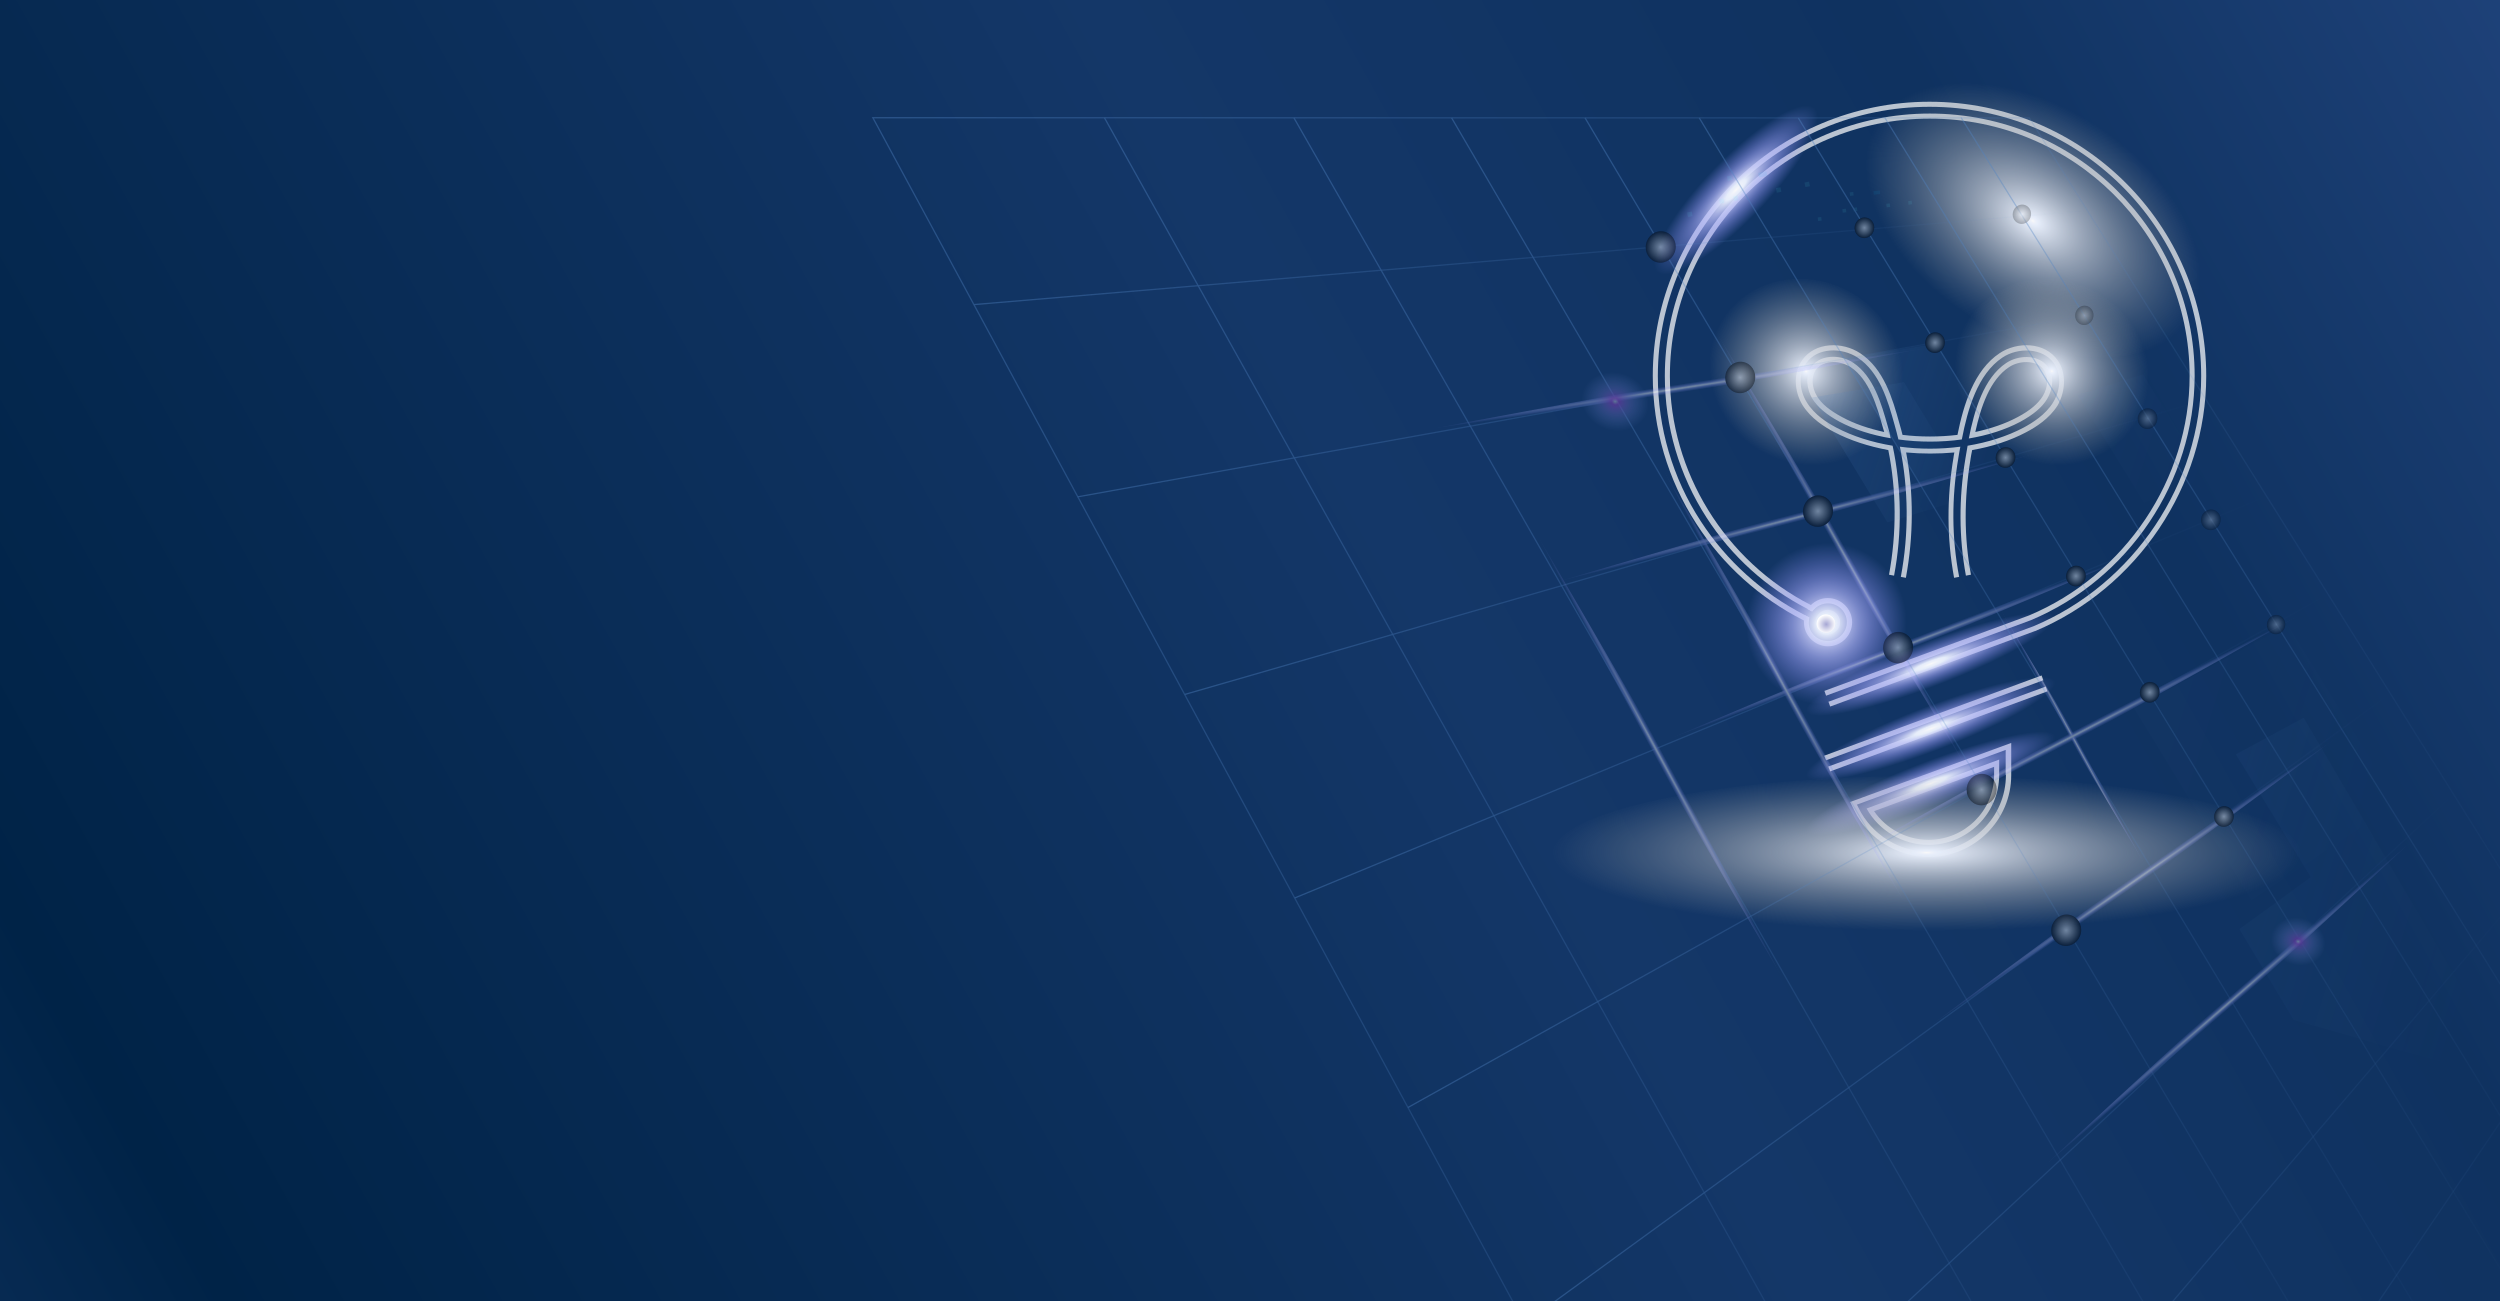 <svg width="1441" height="750" viewBox="0 0 1441 750" fill="none" xmlns="http://www.w3.org/2000/svg">
<g clip-path="url(#clip0_674_178)">
<rect width="1441" height="750" fill="url(#paint0_linear_674_178)"/>
<g clip-path="url(#clip1_674_178)">
<path d="M1052.56 438.237L1053.12 440.043L1052.56 438.237Z" fill="black"/>
<path d="M1179.14 395.72L1178.44 393.914L1179.14 395.72Z" fill="black"/>
<g opacity="0.71">
<path d="M1170.52 357.511L1052.56 401L1051.59 398.221L1169.55 354.732C1224.85 331.529 1262.09 276.091 1262.09 216.762C1262.09 134.925 1194.84 68.371 1112.31 68.371C1029.77 68.371 962.526 134.925 962.526 216.762C962.526 272.061 994.344 323.47 1043.81 348.758C1044.78 349.174 1045.61 349.73 1046.59 350.147C1045.75 350.842 1045.06 351.536 1044.5 352.37C1043.67 351.953 1042.7 351.536 1041.86 350.981C1018.1 338.754 998.095 320.691 983.645 298.321C967.944 274.006 959.608 245.801 959.608 216.762C959.608 133.397 1028.11 65.454 1112.31 65.454C1196.51 65.454 1265 133.258 1265 216.762C1264.86 277.341 1226.93 333.891 1170.52 357.511Z" fill="white"/>
<path d="M1271.67 216.762C1271.67 279.981 1232.07 339.032 1173.02 363.763H1172.89L1054.92 407.252L1053.26 402.667L1053.95 404.474L1172.05 360.985C1229.85 336.809 1268.76 278.869 1268.76 216.762C1268.76 131.173 1198.59 61.563 1112.17 61.563C1025.88 61.563 955.579 131.173 955.579 216.762C955.579 246.496 964.054 275.535 980.311 300.406C995.178 323.331 1015.88 341.949 1040.19 354.454C1041.03 354.871 1042 355.427 1042.83 355.844C1042.56 356.677 1042.42 357.65 1042.42 358.484C1042.42 358.622 1042.42 358.761 1042.42 358.9C1041.45 358.484 1040.47 357.928 1039.5 357.511C1014.35 344.728 993.093 325.693 977.81 301.934C961.276 276.507 952.661 247.052 952.661 216.623C952.661 129.645 1024.22 58.645 1112.17 58.645C1200.12 58.645 1271.67 129.645 1271.67 216.762Z" fill="white"/>
<path d="M1177.75 392.108L1052.56 438.237L1051.45 435.597L1176.78 389.329L1178.44 393.914L1177.75 392.108Z" fill="white"/>
<path d="M1180.11 398.499L1054.92 444.628L1053.12 440.043L1053.81 441.849L1179.14 395.72L1180.11 398.499Z" fill="white"/>
<path d="M1066.46 462.274L1068.82 467.137C1076.74 483.393 1093.55 493.953 1111.75 493.953C1138.01 493.953 1159.27 472.833 1159.27 446.851V428.233L1066.46 462.274ZM1156.21 446.712C1156.21 471.027 1136.2 490.896 1111.61 490.896C1094.52 490.896 1078.82 481.031 1071.32 465.747L1070.35 463.802L1156.07 432.262V446.712H1156.21ZM1111.61 487.005C1133.98 487.005 1152.32 468.943 1152.32 446.712V437.82L1075.9 466.025C1082.99 478.808 1096.74 487.005 1111.61 487.005ZM1149.4 441.988V446.712C1149.4 467.276 1132.45 484.088 1111.61 484.088C1098.97 484.088 1087.16 477.696 1080.21 467.553L1149.4 441.988Z" fill="white"/>
<path d="M1053.53 344.728C1049.78 344.728 1046.31 346.257 1043.81 348.758C1043.11 349.452 1042.42 350.147 1041.86 351.12C1042.7 351.536 1043.67 351.953 1044.5 352.509C1045.06 351.675 1045.75 350.981 1046.59 350.286C1048.53 348.758 1050.89 347.785 1053.53 347.785C1059.65 347.785 1064.51 352.648 1064.51 358.623C1064.51 364.597 1059.51 369.46 1053.53 369.46C1047.56 369.46 1042.7 364.736 1042.56 359.039C1042.56 358.9 1042.56 358.761 1042.56 358.623C1042.56 357.65 1042.7 356.816 1042.97 355.983C1042.14 355.566 1041.17 355.149 1040.33 354.593C1040.06 355.566 1039.78 356.538 1039.78 357.65C1039.78 357.928 1039.78 358.345 1039.78 358.623C1039.78 366.264 1046.03 372.517 1053.67 372.517C1061.31 372.517 1067.57 366.264 1067.57 358.623C1067.57 350.981 1061.17 344.728 1053.53 344.728ZM1053.53 351.536C1049.64 351.536 1046.45 354.732 1046.45 358.623C1046.45 362.513 1049.64 365.709 1053.53 365.709C1057.42 365.709 1060.62 362.513 1060.62 358.623C1060.62 354.732 1057.42 351.536 1053.53 351.536ZM1053.53 362.652C1051.17 362.652 1049.36 360.846 1049.36 358.484C1049.36 356.122 1051.31 354.315 1053.53 354.315C1055.9 354.315 1057.7 356.122 1057.7 358.484C1057.7 360.846 1055.76 362.652 1053.53 362.652Z" fill="white"/>
<path d="M1088.13 245.801C1084.52 232.879 1079.93 216.901 1068.26 209.12C1064.93 206.897 1060.76 205.647 1056.59 205.647C1051.59 205.647 1046.86 207.453 1044.09 211.482C1040.19 217.04 1041.58 224.682 1044.64 229.823C1047.7 234.686 1052.56 238.854 1060.2 243.022C1068.82 247.607 1078.96 250.803 1089.8 252.609C1089.38 250.386 1088.82 248.024 1088.13 245.801ZM1061.73 240.382C1054.51 236.492 1049.92 232.74 1047.28 228.294C1044.22 223.292 1043.95 217.04 1046.59 213.288C1048.81 210.093 1052.7 208.703 1056.73 208.703C1060.2 208.703 1063.95 209.815 1066.73 211.621C1077.43 218.707 1081.88 234.13 1085.35 246.635C1085.63 247.468 1085.77 248.163 1086.05 248.997C1077.15 247.052 1068.82 244.273 1061.73 240.382ZM1128.84 263.725C1129.12 261.779 1129.54 259.556 1129.95 257.472C1118.42 259.001 1106.47 259.001 1095.08 257.472C1100.08 281.648 1100.36 307.353 1095.63 332.501L1098.55 333.057C1103 309.02 1103.14 284.288 1098.69 260.807C1107.86 261.641 1117.31 261.641 1126.48 260.807C1126.34 261.641 1126.2 262.335 1126.06 263.169V263.308C1122.03 287.067 1122.17 310.548 1126.34 333.057L1129.26 332.501C1124.95 310.131 1124.81 287.067 1128.84 263.725ZM1180.53 211.621C1177.75 207.592 1172.89 205.786 1168.02 205.786C1163.85 205.786 1159.69 207.036 1156.35 209.259C1143.43 217.874 1138.01 236.492 1134.81 252.748C1145.65 250.942 1155.8 247.746 1164.41 243.161C1172.05 238.993 1177.05 234.825 1179.97 229.962C1183.03 224.821 1184.42 217.179 1180.53 211.621ZM1177.47 228.294C1174.69 232.74 1170.11 236.631 1163.02 240.382C1155.8 244.273 1147.46 247.052 1138.57 248.997C1141.76 234.408 1147.04 218.846 1158.02 211.621C1160.94 209.676 1164.55 208.703 1168.02 208.703C1172.05 208.703 1175.94 210.093 1178.16 213.288C1180.8 217.179 1180.53 223.292 1177.47 228.294ZM1186.08 207.731C1178.58 196.893 1162.6 196.893 1152.6 203.563C1137.73 213.427 1131.76 233.435 1128.28 250.664C1117.86 251.915 1107.03 251.915 1096.61 250.664C1096.05 248.441 1095.49 246.218 1094.8 243.995C1090.91 229.962 1085.91 212.594 1072.15 203.563C1062.01 196.893 1046.17 196.893 1038.67 207.731C1033.8 214.817 1033.94 225.099 1038.94 233.435C1043.81 241.216 1051.59 246.079 1057.15 248.997C1066.32 253.86 1077.15 257.333 1088.41 259.417C1093.13 282.621 1093.27 307.214 1088.82 331.251L1091.74 331.807C1096.47 306.797 1096.05 281.092 1090.91 256.916C1079.1 254.971 1067.98 251.498 1058.54 246.496C1053.26 243.717 1045.89 239.132 1041.45 231.907C1036.86 224.543 1036.72 215.512 1041.03 209.398C1047.42 200.089 1061.73 200.228 1070.62 206.063C1083.55 214.539 1088.27 231.351 1092.02 244.828C1092.85 247.607 1093.55 250.525 1094.24 253.304C1106.19 254.971 1118.84 254.971 1130.79 253.304C1134.12 236.075 1139.82 215.651 1154.27 206.063C1163.02 200.228 1177.33 200.228 1183.86 209.398C1188.17 215.512 1187.89 224.543 1183.44 231.907C1179 239.132 1171.5 243.717 1166.35 246.496C1156.91 251.498 1145.79 254.971 1134.12 256.916C1133.7 259.417 1133.29 261.918 1132.87 264.28C1128.98 287.345 1129.12 309.993 1133.15 331.807L1136.07 331.251C1132.04 309.854 1132.04 287.484 1135.79 264.836V264.697C1136.07 263.03 1136.34 261.224 1136.76 259.417C1148.01 257.472 1158.71 253.999 1167.88 249.136C1173.44 246.218 1181.22 241.355 1186.08 233.574C1190.81 225.099 1190.95 214.678 1186.08 207.731Z" fill="white"/>
</g>
<path d="M1099.25 392.524C1080.35 418.646 1044.22 425.037 1018.52 406.835C992.816 388.634 987.397 352.648 1006.29 326.527C1025.19 300.405 1061.31 294.014 1087.02 312.215C1112.72 330.417 1118.14 366.403 1099.25 392.524Z" fill="url(#paint1_radial_674_178)"/>
<path d="M1016.57 124.643C985.035 156.739 952.522 176.052 943.769 167.715C935.016 159.24 953.495 126.449 984.896 94.215C1016.44 61.98 1048.95 42.806 1057.7 51.142C1066.46 59.618 1047.98 92.547 1016.57 124.643Z" fill="url(#paint2_radial_674_178)"/>
<path d="M1118.56 397.526C1069.23 416.145 1026.72 424.62 1023.52 416.284C1020.33 408.086 1057.84 386.272 1107.03 367.654C1156.35 349.035 1198.87 340.56 1202.06 348.757C1205.26 357.094 1167.74 378.908 1118.56 397.526Z" fill="url(#paint3_radial_674_178)"/>
<path d="M1118.56 434.902C1069.23 453.52 1026.72 461.996 1023.52 453.798C1020.33 445.6 1057.84 423.786 1107.03 405.168C1156.35 386.55 1198.87 378.074 1202.06 386.272C1205.26 394.47 1167.74 416.284 1118.56 434.902Z" fill="url(#paint4_radial_674_178)"/>
<path d="M1118.56 466.442C1069.23 485.06 1026.72 493.536 1023.52 485.338C1020.33 477.14 1057.84 455.326 1107.03 436.708C1156.35 418.09 1198.87 409.614 1202.06 417.812C1205.26 426.01 1167.74 447.824 1118.56 466.442Z" fill="url(#paint5_radial_674_178)"/>
<path d="M1207.2 71.289C1256.95 102.273 1281.54 152.293 1261.95 183.138C1242.5 213.983 1186.36 213.844 1136.62 182.86C1086.88 151.876 1062.43 101.856 1081.88 71.011C1101.33 40.305 1157.46 40.444 1207.2 71.289Z" fill="url(#paint6_radial_674_178)"/>
<path d="M1069.23 169.938C1095.91 186.472 1104.8 220.097 1089.24 244.828C1073.54 269.56 1039.22 276.09 1012.55 259.556C985.868 242.883 976.976 209.259 992.677 184.527C1008.24 159.795 1042.56 153.265 1069.23 169.938Z" fill="url(#paint7_radial_674_178)"/>
<path d="M1210.96 169.938C1237.63 186.472 1246.52 220.097 1230.96 244.828C1215.26 269.56 1180.94 276.09 1154.27 259.556C1127.59 243.022 1118.7 209.398 1134.26 184.666C1149.96 159.796 1184.28 153.265 1210.96 169.938Z" fill="url(#paint8_radial_674_178)"/>
<path d="M1110.5 447.268C1229.57 447.268 1326 467.414 1326 492.285C1326 517.156 1229.57 537.303 1110.5 537.303C991.426 537.303 895 517.156 895 492.285C895 467.414 991.426 447.268 1110.5 447.268Z" fill="url(#paint9_radial_674_178)"/>
</g>
<g filter="url(#filter0_d_674_178)">
<path d="M1048.61 355.264C1047.38 357.921 1048.55 361.078 1051.25 362.192C1051.4 362.252 1051.54 362.311 1051.69 362.369C1054.36 363.461 1057.37 362.086 1058.4 359.388L1058.45 359.268C1059.46 356.601 1058.1 353.627 1055.46 352.543C1052.86 351.473 1049.84 352.591 1048.66 355.146L1048.61 355.264Z" fill="url(#paint10_radial_674_178)"/>
</g>
<g style="mix-blend-mode:plus-lighter" opacity="0.4">
<g opacity="0.2">
<path d="M975.077 121.951L972.451 122.461L972.959 125.088L975.585 124.578L975.077 121.951Z" fill="#5BF7FF"/>
<path d="M993.396 114.323L990.77 114.832L991.278 117.459L993.904 116.95L993.396 114.323Z" fill="#5BF7FF"/>
<path d="M1001.57 112.711L998.947 113.22L999.455 115.847L1002.08 115.338L1001.57 112.711Z" fill="#5BF7FF"/>
<path d="M1018.14 98.689L1013.36 99.617L1013.87 102.243L1018.65 101.316L1018.14 98.689Z" fill="#00ACEC"/>
<path d="M1026.25 107.951L1023.63 108.46L1024.13 111.087L1026.76 110.578L1026.25 107.951Z" fill="#5BF7FF"/>
<path d="M1042.74 104.706L1040.12 105.216L1040.62 107.843L1043.25 107.333L1042.74 104.706Z" fill="#5BF7FF"/>
<path d="M998.026 101.179L995.4 101.689L995.909 104.316L998.535 103.806L998.026 101.179Z" fill="#5BF7FF"/>
</g>
<g opacity="0.2">
<path d="M1049.75 125.09L1047.71 125.339L1047.96 127.382L1050 127.133L1049.75 125.09Z" fill="#5BF7FF"/>
<path d="M1063.97 120.318L1061.92 120.566L1062.17 122.61L1064.22 122.361L1063.97 120.318Z" fill="#5BF7FF"/>
<path d="M1070.31 119.536L1068.27 119.785L1068.51 121.829L1070.56 121.58L1070.31 119.536Z" fill="#5BF7FF"/>
<path d="M1083.52 109.745L1079.85 110.193L1080.09 112.237L1083.77 111.789L1083.52 109.745Z" fill="#00ACEC"/>
<path d="M1089.26 117.242L1087.22 117.491L1087.47 119.534L1089.51 119.285L1089.26 117.242Z" fill="#5BF7FF"/>
<path d="M1101.88 115.693L1099.83 115.942L1100.08 117.986L1102.13 117.737L1101.88 115.693Z" fill="#5BF7FF"/>
<path d="M1068.19 110.628L1066.15 110.877L1066.4 112.92L1068.44 112.671L1068.19 110.628Z" fill="#5BF7FF"/>
</g>
<path d="M636.605 67.877L1245.55 1159.2" stroke="url(#paint11_linear_674_178)" stroke-width="0.748" stroke-miterlimit="10"/>
<path d="M745.813 67.911L1306.04 1047.07" stroke="url(#paint12_linear_674_178)" stroke-width="0.748" stroke-miterlimit="10"/>
<path d="M836.711 67.942L1355.24 955.791" stroke="url(#paint13_linear_674_178)" stroke-width="0.748" stroke-miterlimit="10"/>
<path d="M913.617 67.943L1396.03 880.078" stroke="url(#paint14_linear_674_178)" stroke-width="0.748" stroke-miterlimit="10"/>
<path d="M979.458 67.961L1430.39 816.306" stroke="url(#paint15_linear_674_178)" stroke-width="0.748" stroke-miterlimit="10"/>
<path d="M1036.54 67.991L1459.79 761.776" stroke="url(#paint16_linear_674_178)" stroke-width="0.748" stroke-miterlimit="10"/>
<path d="M1086.27 67.612L1485.17 714.689" stroke="url(#paint17_linear_674_178)" stroke-width="0.748" stroke-miterlimit="10"/>
<path d="M1130.33 67.7L1507.33 673.572" stroke="url(#paint18_linear_674_178)" stroke-width="0.748" stroke-miterlimit="10"/>
<path d="M1488.77 576.652L1093.33 1159.62" stroke="url(#paint19_linear_674_178)" stroke-width="0.748" stroke-miterlimit="10"/>
<path d="M1451.25 516.81L1019.59 1023.24" stroke="url(#paint20_linear_674_178)" stroke-width="0.748" stroke-miterlimit="10"/>
<path d="M1414.23 457.912L948.128 891.091" stroke="url(#paint21_linear_674_178)" stroke-width="0.748" stroke-miterlimit="10"/>
<path d="M1377.83 399.782L878.764 762.823" stroke="url(#paint22_linear_674_178)" stroke-width="0.748" stroke-miterlimit="10"/>
<path d="M1341.88 342.511L811.52 638.373" stroke="url(#paint23_linear_674_178)" stroke-width="0.748" stroke-miterlimit="10"/>
<path d="M1306.47 286.053L746.217 517.614" stroke="url(#paint24_linear_674_178)" stroke-width="0.748" stroke-miterlimit="10"/>
<path d="M1271.53 230.388L682.788 400.31" stroke="url(#paint25_linear_674_178)" stroke-width="0.748" stroke-miterlimit="10"/>
<path d="M1237.15 175.471L621.185 286.374" stroke="url(#paint26_linear_674_178)" stroke-width="0.748" stroke-miterlimit="10"/>
<path d="M1203.15 121.392L561.341 175.57" stroke="url(#paint27_linear_674_178)" stroke-width="0.748" stroke-miterlimit="10"/>
<path d="M503.122 67.857L1169.67 67.975L1526.88 637.393L1169.44 1300.4L503.122 67.857Z" stroke="url(#paint28_linear_674_178)" stroke-width="0.748" stroke-miterlimit="10"/>
<path opacity="0.4" d="M1106.51 278.78L1062.91 206.848L1116.07 197.976L1155.99 263.735L1106.51 278.78Z" fill="url(#paint29_linear_674_178)"/>
<path opacity="0.4" d="M1087.89 301.093L1044.28 229.161L1097.44 220.289L1137.36 286.048L1087.89 301.093Z" fill="url(#paint30_linear_674_178)"/>
<path opacity="0.15" d="M1288.77 434.805L1331.94 505.596L1290.78 535.504L1322.07 587.882L1414.54 614.334L1425.19 579.993L1327.85 413.665L1288.77 434.805Z" fill="url(#paint31_linear_674_178)"/>
<path opacity="0.06" d="M1318.65 360.451L1229.92 408.075L1297.7 518.972L1382.11 462.606L1318.65 360.451Z" fill="url(#paint32_linear_674_178)"/>
<path opacity="0.1" d="M1235.21 215.748L1197.54 227.699L1235.87 289.803L1272.02 274.867L1235.21 215.748Z" fill="url(#paint33_linear_674_178)"/>
<path d="M1094.65 370.288C1210.88 321.995 1305.63 284.139 1306.31 285.644C1306.92 287.128 1213.18 327.524 1096.98 375.751C980.75 424.044 886 461.9 885.383 460.416C884.701 458.911 978.357 418.561 1094.65 370.288Z" fill="url(#paint34_radial_674_178)"/>
<path d="M1281.96 576.447C1374.82 491.451 1451.02 423.561 1452.15 424.774C1453.28 425.987 1378.9 495.878 1286 580.788C1193.15 665.785 1116.94 733.675 1115.81 732.461C1114.72 731.334 1189.11 661.443 1281.96 576.447Z" fill="url(#paint35_radial_674_178)"/>
<path d="M1034.02 295.591C1155 260.913 1253.45 234.048 1253.89 235.622C1254.34 237.197 1156.68 266.607 1035.7 301.285C914.719 335.963 816.269 362.829 815.824 361.254C815.358 359.745 913.018 330.334 1034.02 295.591Z" fill="url(#paint36_radial_674_178)"/>
<path d="M965.973 221.181C1089.81 198.813 1190.47 181.971 1190.74 183.636C1191.03 185.236 1090.87 204.672 967.028 227.04C843.189 249.408 742.533 266.251 742.26 264.586C741.966 262.986 842.134 243.549 965.973 221.181Z" fill="url(#paint37_radial_674_178)"/>
<path d="M1064.41 316.152C1128.9 424.231 1180.08 512.518 1178.66 513.373C1177.25 514.228 1123.78 427.313 1059.29 319.233C994.79 211.153 943.615 122.866 945.029 122.011C946.443 121.157 999.91 208.072 1064.41 316.152Z" fill="url(#paint38_radial_674_178)"/>
<path d="M1031.14 394.701C1094.31 503.59 1144.35 592.53 1142.89 593.299C1141.47 594.154 1089.16 506.52 1025.97 397.696C962.872 288.827 912.834 199.887 914.248 199.032C915.641 198.243 968.038 285.832 1031.14 394.701Z" fill="url(#paint39_radial_674_178)"/>
<path d="M959.228 434.395C1021.97 543.511 1071.75 632.587 1070.27 633.421C1068.85 634.276 1016.82 546.441 954.063 437.391C891.325 328.276 841.609 239.22 843.023 238.365C844.482 237.597 896.47 325.346 959.228 434.395Z" fill="url(#paint40_radial_674_178)"/>
<path d="M1196.76 424.446C1261.26 532.525 1312.8 620.566 1311.9 621.149C1310.93 621.712 1257.9 534.571 1193.4 426.492C1128.84 318.391 1077.3 230.351 1078.2 229.767C1079.17 229.204 1132.2 316.345 1196.76 424.446Z" fill="url(#paint41_radial_674_178)"/>
<path d="M1195.34 420.699C1305.36 359.56 1395.13 311.11 1395.99 312.524C1396.75 313.984 1308.28 364.707 1198.25 425.912C1088.3 487.071 998.457 535.501 997.689 534.041C996.835 532.627 1085.39 481.859 1195.34 420.699Z" fill="url(#paint42_radial_674_178)"/>
<path d="M1227.05 506.469C1328.45 431.882 1411.47 372.572 1412.43 373.876C1413.39 375.179 1331.98 436.712 1230.58 511.299C1129.17 585.885 1046.15 645.195 1045.19 643.891C1044.19 642.502 1125.6 580.969 1227.05 506.469Z" fill="url(#paint43_radial_674_178)"/>
<path opacity="0.8" d="M1319.6 558.81C1309.19 555.579 1302.91 545.729 1305.67 536.816C1308.43 527.903 1319.12 523.315 1329.6 526.566C1340.02 529.796 1346.3 539.646 1343.53 548.559C1340.77 557.472 1330.08 562.06 1319.6 558.81Z" fill="url(#paint44_radial_674_178)"/>
<path opacity="0.8" d="M924.819 251.306C911.98 247.324 904.329 235.181 907.723 224.236C911.118 213.292 924.298 207.609 937.137 211.591C949.976 215.573 957.627 227.716 954.233 238.661C950.818 249.671 937.658 255.288 924.819 251.306Z" fill="url(#paint45_radial_674_178)"/>
<path d="M1085.59 371.717C1084.63 376.663 1087.7 381.351 1092.38 382.229C1097.06 383.106 1101.6 379.842 1102.55 374.895C1103.51 369.949 1100.44 365.261 1095.76 364.383C1091.01 363.485 1086.48 366.75 1085.59 371.717Z" fill="url(#paint46_radial_674_178)"/>
<path d="M1133.74 453.535C1132.78 458.482 1135.85 463.17 1140.54 464.047C1145.22 464.925 1149.75 461.661 1150.71 456.714C1151.67 451.767 1148.6 447.079 1143.92 446.202C1139.17 445.304 1134.64 448.568 1133.74 453.535Z" fill="url(#paint47_radial_674_178)"/>
<path d="M1182.49 534.604C1181.53 539.55 1184.6 544.238 1189.28 545.116C1193.96 545.993 1198.5 542.729 1199.45 537.782C1200.41 532.836 1197.34 528.148 1192.66 527.27C1187.98 526.393 1183.43 529.722 1182.49 534.604Z" fill="url(#paint48_radial_674_178)"/>
<path d="M1039.41 293.025C1038.45 297.972 1041.52 302.659 1046.2 303.537C1050.88 304.415 1055.42 301.15 1056.38 296.204C1057.33 291.257 1054.27 286.569 1049.58 285.691C1044.9 284.814 1040.37 288.078 1039.41 293.025Z" fill="url(#paint49_radial_674_178)"/>
<path d="M994.587 215.975C993.627 220.922 996.697 225.61 1001.38 226.487C1006.06 227.365 1010.59 224.101 1011.55 219.154C1012.51 214.207 1009.44 209.519 1004.76 208.642C1000.08 207.764 995.461 211.074 994.587 215.975Z" fill="url(#paint50_radial_674_178)"/>
<path d="M948.762 140.77C947.802 145.717 950.872 150.405 955.555 151.282C960.237 152.16 964.768 148.895 965.728 143.949C966.688 139.002 963.618 134.314 958.935 133.437C954.187 132.539 949.636 135.869 948.762 140.77Z" fill="url(#paint51_radial_674_178)"/>
<path d="M1191 330.988C1190.35 334.235 1192.39 337.382 1195.46 337.903C1198.51 338.49 1201.54 336.342 1202.13 333.075C1202.77 329.827 1200.73 326.68 1197.66 326.159C1194.61 325.573 1191.64 327.741 1191 330.988Z" fill="url(#paint52_radial_674_178)"/>
<path d="M1150.43 262.659C1149.79 265.907 1151.83 269.054 1154.9 269.575C1157.95 270.161 1160.98 268.014 1161.56 264.746C1162.21 261.499 1160.17 258.352 1157.1 257.831C1154.03 257.31 1151 259.457 1150.43 262.659Z" fill="url(#paint53_radial_674_178)"/>
<path d="M1109.79 196.459C1109.14 199.707 1111.18 202.854 1114.25 203.375C1117.3 203.961 1120.33 201.814 1120.92 198.546C1121.56 195.299 1119.52 192.152 1116.45 191.631C1113.4 191.044 1110.43 193.212 1109.79 196.459Z" fill="url(#paint54_radial_674_178)"/>
<path d="M1069.07 130.239C1068.43 133.486 1070.47 136.634 1073.54 137.155C1076.58 137.741 1079.62 135.594 1080.2 132.326C1080.85 129.079 1078.81 125.932 1075.74 125.41C1072.69 124.824 1069.72 126.992 1069.07 130.239Z" fill="url(#paint55_radial_674_178)"/>
<path d="M1233.55 397.994C1232.9 401.241 1234.94 404.388 1238.01 404.909C1241.06 405.496 1244.09 403.348 1244.68 400.081C1245.33 396.833 1243.29 393.686 1240.22 393.165C1237.17 392.579 1234.2 394.747 1233.55 397.994Z" fill="url(#paint56_radial_674_178)"/>
<path d="M1276.33 469.596C1275.68 472.843 1277.72 475.99 1280.79 476.511C1283.86 477.033 1286.87 474.95 1287.45 471.683C1288.1 468.435 1286.06 465.288 1282.99 464.767C1279.94 464.181 1276.91 466.328 1276.33 469.596Z" fill="url(#paint57_radial_674_178)"/>
<path opacity="0.6" d="M1268.76 298.57C1268.12 301.817 1270.16 304.964 1273.23 305.485C1276.28 306.072 1279.31 303.924 1279.89 300.656C1280.54 297.409 1278.5 294.262 1275.43 293.741C1272.36 293.22 1269.35 295.302 1268.76 298.57Z" fill="url(#paint58_radial_674_178)"/>
<path opacity="0.6" d="M1232.27 240.268C1231.63 243.515 1233.67 246.662 1236.73 247.184C1239.78 247.77 1242.82 245.622 1243.4 242.355C1244.05 239.108 1242.01 235.96 1238.94 235.439C1235.89 234.853 1232.92 237.021 1232.27 240.268Z" fill="url(#paint59_radial_674_178)"/>
<path opacity="0.6" d="M1306.73 359.053C1306.15 362.104 1307.98 364.973 1310.9 365.519C1313.76 366.045 1316.53 364.033 1317.12 360.982C1317.71 357.931 1315.87 355.062 1312.95 354.516C1310.16 354.011 1307.32 356.003 1306.73 359.053Z" fill="url(#paint60_radial_674_178)"/>
<path opacity="0.6" d="M1196.21 180.807C1195.63 183.858 1197.47 186.727 1200.38 187.273C1203.24 187.799 1206.02 185.787 1206.6 182.736C1207.19 179.685 1205.35 176.816 1202.43 176.27C1199.58 175.745 1196.8 177.757 1196.21 180.807Z" fill="url(#paint61_radial_674_178)"/>
<path opacity="0.6" d="M1160.22 122.517C1159.64 125.568 1161.47 128.437 1164.39 128.983C1167.25 129.508 1170.02 127.497 1170.61 124.446C1171.2 121.395 1169.36 118.526 1166.44 117.98C1163.57 117.52 1160.79 119.532 1160.22 122.517Z" fill="url(#paint62_radial_674_178)"/>
</g>
</g>
<defs>
<filter id="filter0_d_674_178" x="1047.32" y="352.139" width="11.466" height="12.406" filterUnits="userSpaceOnUse" color-interpolation-filters="sRGB">
<feFlood flood-opacity="0" result="BackgroundImageFix"/>
<feColorMatrix in="SourceAlpha" type="matrix" values="0 0 0 0 0 0 0 0 0 0 0 0 0 0 0 0 0 0 127 0" result="hardAlpha"/>
<feMorphology radius="2" operator="erode" in="SourceAlpha" result="effect1_dropShadow_674_178"/>
<feOffset dx="-1" dy="2"/>
<feGaussianBlur stdDeviation="0.9"/>
<feComposite in2="hardAlpha" operator="out"/>
<feColorMatrix type="matrix" values="0 0 0 0 1 0 0 0 0 1 0 0 0 0 1 0 0 0 1 0"/>
<feBlend mode="normal" in2="BackgroundImageFix" result="effect1_dropShadow_674_178"/>
<feBlend mode="normal" in="SourceGraphic" in2="effect1_dropShadow_674_178" result="shape"/>
</filter>
<linearGradient id="paint0_linear_674_178" x1="2015.9" y1="-456.568" x2="-1476.93" y2="1489.19" gradientUnits="userSpaceOnUse">
<stop stop-color="#3F64B0"/>
<stop offset="0.26" stop-color="#0F3260"/>
<stop offset="0.359" stop-color="#143768"/>
<stop offset="0.559" stop-color="#002347"/>
<stop offset="1" stop-color="#6B91F9"/>
</linearGradient>
<radialGradient id="paint1_radial_674_178" cx="0" cy="0" r="1" gradientUnits="userSpaceOnUse" gradientTransform="translate(1052.79 359.596) rotate(35.423) scale(57.038 58.409)">
<stop stop-color="#F9F9F9"/>
<stop offset="0.049" stop-color="#EDF1FA"/>
<stop offset="0.098" stop-color="#E6EDFA"/>
<stop offset="0.122" stop-color="#DFE6FA" stop-opacity="0.967"/>
<stop offset="0.226" stop-color="#C5C9FC" stop-opacity="0.819"/>
<stop offset="0.339" stop-color="#B0B4FD" stop-opacity="0.659"/>
<stop offset="0.462" stop-color="#A1A4FE" stop-opacity="0.485"/>
<stop offset="0.603" stop-color="#999BFF" stop-opacity="0.285"/>
<stop offset="0.804" stop-color="#9698FF" stop-opacity="0"/>
</radialGradient>
<radialGradient id="paint2_radial_674_178" cx="0" cy="0" r="1" gradientUnits="userSpaceOnUse" gradientTransform="translate(1000.59 109.496) rotate(43.946) scale(21.972 81.468)">
<stop stop-color="#F9F9F9"/>
<stop offset="0.049" stop-color="#EDF1FA"/>
<stop offset="0.098" stop-color="#E6EDFA"/>
<stop offset="0.122" stop-color="#DFE6FA" stop-opacity="0.967"/>
<stop offset="0.226" stop-color="#C5C9FC" stop-opacity="0.819"/>
<stop offset="0.339" stop-color="#B0B4FD" stop-opacity="0.659"/>
<stop offset="0.462" stop-color="#A1A4FE" stop-opacity="0.485"/>
<stop offset="0.603" stop-color="#999BFF" stop-opacity="0.285"/>
<stop offset="0.804" stop-color="#9698FF" stop-opacity="0"/>
</radialGradient>
<radialGradient id="paint3_radial_674_178" cx="0" cy="0" r="1" gradientUnits="userSpaceOnUse" gradientTransform="translate(1112.87 382.658) rotate(69.085) scale(15.933 95.41)">
<stop stop-color="#F9F9F9"/>
<stop offset="0.049" stop-color="#EDF1FA"/>
<stop offset="0.098" stop-color="#E6EDFA"/>
<stop offset="0.122" stop-color="#DFE6FA" stop-opacity="0.967"/>
<stop offset="0.226" stop-color="#C5C9FC" stop-opacity="0.819"/>
<stop offset="0.339" stop-color="#B0B4FD" stop-opacity="0.659"/>
<stop offset="0.462" stop-color="#A1A4FE" stop-opacity="0.485"/>
<stop offset="0.603" stop-color="#999BFF" stop-opacity="0.285"/>
<stop offset="0.804" stop-color="#9698FF" stop-opacity="0"/>
</radialGradient>
<radialGradient id="paint4_radial_674_178" cx="0" cy="0" r="1" gradientUnits="userSpaceOnUse" gradientTransform="translate(1112.87 420.048) rotate(69.085) scale(15.933 95.41)">
<stop stop-color="#F9F9F9"/>
<stop offset="0.049" stop-color="#EDF1FA"/>
<stop offset="0.098" stop-color="#E6EDFA"/>
<stop offset="0.122" stop-color="#DFE6FA" stop-opacity="0.967"/>
<stop offset="0.226" stop-color="#C5C9FC" stop-opacity="0.819"/>
<stop offset="0.339" stop-color="#B0B4FD" stop-opacity="0.659"/>
<stop offset="0.462" stop-color="#A1A4FE" stop-opacity="0.485"/>
<stop offset="0.603" stop-color="#999BFF" stop-opacity="0.285"/>
<stop offset="0.804" stop-color="#9698FF" stop-opacity="0"/>
</radialGradient>
<radialGradient id="paint5_radial_674_178" cx="0" cy="0" r="1" gradientUnits="userSpaceOnUse" gradientTransform="translate(1112.87 451.581) rotate(69.085) scale(15.933 95.41)">
<stop stop-color="#F9F9F9"/>
<stop offset="0.049" stop-color="#EDF1FA"/>
<stop offset="0.098" stop-color="#E6EDFA"/>
<stop offset="0.122" stop-color="#DFE6FA" stop-opacity="0.967"/>
<stop offset="0.226" stop-color="#C5C9FC" stop-opacity="0.819"/>
<stop offset="0.339" stop-color="#B0B4FD" stop-opacity="0.659"/>
<stop offset="0.462" stop-color="#A1A4FE" stop-opacity="0.485"/>
<stop offset="0.603" stop-color="#999BFF" stop-opacity="0.285"/>
<stop offset="0.804" stop-color="#9698FF" stop-opacity="0"/>
</radialGradient>
<radialGradient id="paint6_radial_674_178" cx="0" cy="0" r="1" gradientUnits="userSpaceOnUse" gradientTransform="translate(1171.75 127.308) rotate(-57.625) scale(66.035 106.028)">
<stop stop-color="#F9F9F9"/>
<stop offset="0.015" stop-color="#EDF1FA"/>
<stop offset="0.031" stop-color="#E6EDFA"/>
<stop offset="0.296" stop-color="#CDD1D9" stop-opacity="0.726"/>
<stop offset="0.568" stop-color="#B9BBBF" stop-opacity="0.446"/>
<stop offset="0.811" stop-color="#ADAEAF" stop-opacity="0.195"/>
<stop offset="1" stop-color="#A9A9A9" stop-opacity="0"/>
</radialGradient>
<radialGradient id="paint7_radial_674_178" cx="0" cy="0" r="1" gradientUnits="userSpaceOnUse" gradientTransform="translate(1041.08 213.966) rotate(-57.634) scale(53.011 56.898)">
<stop stop-color="#F9F9F9"/>
<stop offset="0.015" stop-color="#EDF1FA"/>
<stop offset="0.031" stop-color="#E6EDFA"/>
<stop offset="0.296" stop-color="#CDD1D9" stop-opacity="0.726"/>
<stop offset="0.568" stop-color="#B9BBBF" stop-opacity="0.446"/>
<stop offset="0.811" stop-color="#ADAEAF" stop-opacity="0.195"/>
<stop offset="1" stop-color="#A9A9A9" stop-opacity="0"/>
</radialGradient>
<radialGradient id="paint8_radial_674_178" cx="0" cy="0" r="1" gradientUnits="userSpaceOnUse" gradientTransform="translate(1182.71 213.966) rotate(-57.634) scale(53.011 56.898)">
<stop stop-color="#F9F9F9"/>
<stop offset="0.015" stop-color="#EDF1FA"/>
<stop offset="0.031" stop-color="#E6EDFA"/>
<stop offset="0.296" stop-color="#CDD1D9" stop-opacity="0.726"/>
<stop offset="0.568" stop-color="#B9BBBF" stop-opacity="0.446"/>
<stop offset="0.811" stop-color="#ADAEAF" stop-opacity="0.195"/>
<stop offset="1" stop-color="#A9A9A9" stop-opacity="0"/>
</radialGradient>
<radialGradient id="paint9_radial_674_178" cx="0" cy="0" r="1" gradientUnits="userSpaceOnUse" gradientTransform="translate(1110.49 491.488) rotate(-89.903) scale(45.032 215.435)">
<stop stop-color="#F9F9F9"/>
<stop offset="0.015" stop-color="#EDF1FA"/>
<stop offset="0.031" stop-color="#E6EDFA"/>
<stop offset="0.296" stop-color="#CDD1D9" stop-opacity="0.726"/>
<stop offset="0.568" stop-color="#B9BBBF" stop-opacity="0.446"/>
<stop offset="0.811" stop-color="#ADAEAF" stop-opacity="0.195"/>
<stop offset="1" stop-color="#A9A9A9" stop-opacity="0"/>
</radialGradient>
<radialGradient id="paint10_radial_674_178" cx="0" cy="0" r="1" gradientUnits="userSpaceOnUse" gradientTransform="translate(1053.66 357.848) rotate(106.293) scale(5.447 5.475)">
<stop stop-color="#A6A7D4"/>
<stop offset="1" stop-color="white"/>
</radialGradient>
<linearGradient id="paint11_linear_674_178" x1="508.774" y1="479.47" x2="1373.38" y2="747.631" gradientUnits="userSpaceOnUse">
<stop stop-color="#5083C2"/>
<stop offset="1" stop-color="#5082C2" stop-opacity="0"/>
</linearGradient>
<linearGradient id="paint12_linear_674_178" x1="631.678" y1="435.206" x2="1420.12" y2="679.742" gradientUnits="userSpaceOnUse">
<stop stop-color="#5083C2"/>
<stop offset="1" stop-color="#5082C2" stop-opacity="0"/>
</linearGradient>
<linearGradient id="paint13_linear_674_178" x1="733.682" y1="399.494" x2="1458.23" y2="624.213" gradientUnits="userSpaceOnUse">
<stop stop-color="#5083C2"/>
<stop offset="1" stop-color="#5082C2" stop-opacity="0"/>
</linearGradient>
<linearGradient id="paint14_linear_674_178" x1="819.707" y1="370.081" x2="1489.91" y2="577.945" gradientUnits="userSpaceOnUse">
<stop stop-color="#5083C2"/>
<stop offset="1" stop-color="#5082C2" stop-opacity="0"/>
</linearGradient>
<linearGradient id="paint15_linear_674_178" x1="893.239" y1="345.443" x2="1516.65" y2="538.796" gradientUnits="userSpaceOnUse">
<stop stop-color="#5083C2"/>
<stop offset="1" stop-color="#5082C2" stop-opacity="0"/>
</linearGradient>
<linearGradient id="paint16_linear_674_178" x1="956.816" y1="324.507" x2="1539.54" y2="505.239" gradientUnits="userSpaceOnUse">
<stop stop-color="#5083C2"/>
<stop offset="1" stop-color="#5082C2" stop-opacity="0"/>
</linearGradient>
<linearGradient id="paint17_linear_674_178" x1="1012.08" y1="306.281" x2="1559.38" y2="476.026" gradientUnits="userSpaceOnUse">
<stop stop-color="#5083C2"/>
<stop offset="1" stop-color="#5082C2" stop-opacity="0"/>
</linearGradient>
<linearGradient id="paint18_linear_674_178" x1="1061.03" y1="290.666" x2="1576.68" y2="450.597" gradientUnits="userSpaceOnUse">
<stop stop-color="#5083C2"/>
<stop offset="1" stop-color="#5082C2" stop-opacity="0"/>
</linearGradient>
<linearGradient id="paint19_linear_674_178" x1="1192.92" y1="837.722" x2="1389.19" y2="898.596" gradientUnits="userSpaceOnUse">
<stop stop-color="#5083C2"/>
<stop offset="1" stop-color="#5082C2" stop-opacity="0"/>
</linearGradient>
<linearGradient id="paint20_linear_674_178" x1="1109.95" y1="731.14" x2="1360.9" y2="808.971" gradientUnits="userSpaceOnUse">
<stop stop-color="#5083C2"/>
<stop offset="1" stop-color="#5082C2" stop-opacity="0"/>
</linearGradient>
<linearGradient id="paint21_linear_674_178" x1="1029.64" y1="627.467" x2="1332.75" y2="721.478" gradientUnits="userSpaceOnUse">
<stop stop-color="#5083C2"/>
<stop offset="1" stop-color="#5082C2" stop-opacity="0"/>
</linearGradient>
<linearGradient id="paint22_linear_674_178" x1="951.852" y1="526.578" x2="1304.76" y2="636.034" gradientUnits="userSpaceOnUse">
<stop stop-color="#5083C2"/>
<stop offset="1" stop-color="#5082C2" stop-opacity="0"/>
</linearGradient>
<linearGradient id="paint23_linear_674_178" x1="876.482" y1="428.356" x2="1276.94" y2="552.558" gradientUnits="userSpaceOnUse">
<stop stop-color="#5083C2"/>
<stop offset="1" stop-color="#5082C2" stop-opacity="0"/>
</linearGradient>
<linearGradient id="paint24_linear_674_178" x1="803.417" y1="332.691" x2="1249.29" y2="470.978" gradientUnits="userSpaceOnUse">
<stop stop-color="#5083C2"/>
<stop offset="1" stop-color="#5082C2" stop-opacity="0"/>
</linearGradient>
<linearGradient id="paint25_linear_674_178" x1="732.556" y1="239.479" x2="1221.81" y2="391.223" gradientUnits="userSpaceOnUse">
<stop stop-color="#5083C2"/>
<stop offset="1" stop-color="#5082C2" stop-opacity="0"/>
</linearGradient>
<linearGradient id="paint26_linear_674_178" x1="663.8" y1="148.621" x2="1194.52" y2="313.226" gradientUnits="userSpaceOnUse">
<stop stop-color="#5083C2"/>
<stop offset="1" stop-color="#5082C2" stop-opacity="0"/>
</linearGradient>
<linearGradient id="paint27_linear_674_178" x1="597.06" y1="60.025" x2="1167.42" y2="236.924" gradientUnits="userSpaceOnUse">
<stop stop-color="#5083C2"/>
<stop offset="1" stop-color="#5082C2" stop-opacity="0"/>
</linearGradient>
<linearGradient id="paint28_linear_674_178" x1="386.987" y1="441.608" x2="1482.49" y2="781.38" gradientUnits="userSpaceOnUse">
<stop stop-color="#5083C2"/>
<stop offset="1" stop-color="#5082C2" stop-opacity="0"/>
</linearGradient>
<linearGradient id="paint29_linear_674_178" x1="1058.24" y1="221.906" x2="1159.24" y2="253.232" gradientUnits="userSpaceOnUse">
<stop stop-color="#5083C2"/>
<stop offset="1" stop-color="#5082C2" stop-opacity="0"/>
</linearGradient>
<linearGradient id="paint30_linear_674_178" x1="1039.63" y1="244.243" x2="1140.64" y2="275.569" gradientUnits="userSpaceOnUse">
<stop stop-color="#5083C2"/>
<stop offset="1" stop-color="#5082C2" stop-opacity="0"/>
</linearGradient>
<linearGradient id="paint31_linear_674_178" x1="1273.28" y1="484.755" x2="1438.84" y2="536.105" gradientUnits="userSpaceOnUse">
<stop stop-color="#5083C2"/>
<stop offset="1" stop-color="#5082C2" stop-opacity="0"/>
</linearGradient>
<linearGradient id="paint32_linear_674_178" x1="1227.86" y1="414.791" x2="1382.1" y2="462.627" gradientUnits="userSpaceOnUse">
<stop stop-color="#5083C2"/>
<stop offset="1" stop-color="#5082C2" stop-opacity="0"/>
</linearGradient>
<linearGradient id="paint33_linear_674_178" x1="1193.77" y1="239.825" x2="1275.04" y2="265.032" gradientUnits="userSpaceOnUse">
<stop stop-color="#5083C2"/>
<stop offset="1" stop-color="#5082C2" stop-opacity="0"/>
</linearGradient>
<radialGradient id="paint34_radial_674_178" cx="0" cy="0" r="1" gradientUnits="userSpaceOnUse" gradientTransform="translate(1095.77 373.062) rotate(-110.982) scale(2.979 227.75)">
<stop stop-color="#FAFAFA"/>
<stop offset="0.047" stop-color="#EFF2FA"/>
<stop offset="0.098" stop-color="#E8EDFA"/>
<stop offset="0.122" stop-color="#E1E6FA" stop-opacity="0.967"/>
<stop offset="0.226" stop-color="#C6C9FC" stop-opacity="0.819"/>
<stop offset="0.339" stop-color="#B1B4FD" stop-opacity="0.659"/>
<stop offset="0.462" stop-color="#A2A4FE" stop-opacity="0.485"/>
<stop offset="0.603" stop-color="#999BFF" stop-opacity="0.285"/>
<stop offset="0.804" stop-color="#9698FF" stop-opacity="0"/>
</radialGradient>
<radialGradient id="paint35_radial_674_178" cx="0" cy="0" r="1" gradientUnits="userSpaceOnUse" gradientTransform="translate(1283.99 578.676) rotate(-130.882) scale(2.979 227.78)">
<stop stop-color="#FAFAFA"/>
<stop offset="0.047" stop-color="#EFF2FA"/>
<stop offset="0.098" stop-color="#E8EDFA"/>
<stop offset="0.122" stop-color="#E1E6FA" stop-opacity="0.967"/>
<stop offset="0.226" stop-color="#C6C9FC" stop-opacity="0.819"/>
<stop offset="0.339" stop-color="#B1B4FD" stop-opacity="0.659"/>
<stop offset="0.462" stop-color="#A2A4FE" stop-opacity="0.485"/>
<stop offset="0.603" stop-color="#999BFF" stop-opacity="0.285"/>
<stop offset="0.804" stop-color="#9698FF" stop-opacity="0"/>
</radialGradient>
<radialGradient id="paint36_radial_674_178" cx="0" cy="0" r="1" gradientUnits="userSpaceOnUse" gradientTransform="translate(1034.85 298.488) rotate(-104.434) scale(2.98 227.698)">
<stop stop-color="#FAFAFA"/>
<stop offset="0.047" stop-color="#EFF2FA"/>
<stop offset="0.098" stop-color="#E8EDFA"/>
<stop offset="0.122" stop-color="#E1E6FA" stop-opacity="0.967"/>
<stop offset="0.226" stop-color="#C6C9FC" stop-opacity="0.819"/>
<stop offset="0.339" stop-color="#B1B4FD" stop-opacity="0.659"/>
<stop offset="0.462" stop-color="#A2A4FE" stop-opacity="0.485"/>
<stop offset="0.603" stop-color="#999BFF" stop-opacity="0.285"/>
<stop offset="0.804" stop-color="#9698FF" stop-opacity="0"/>
</radialGradient>
<radialGradient id="paint37_radial_674_178" cx="0" cy="0" r="1" gradientUnits="userSpaceOnUse" gradientTransform="translate(966.498 224.117) rotate(-98.685) scale(2.98 227.677)">
<stop stop-color="#FAFAFA"/>
<stop offset="0.047" stop-color="#EFF2FA"/>
<stop offset="0.098" stop-color="#E8EDFA"/>
<stop offset="0.122" stop-color="#E1E6FA" stop-opacity="0.967"/>
<stop offset="0.226" stop-color="#C6C9FC" stop-opacity="0.819"/>
<stop offset="0.339" stop-color="#B1B4FD" stop-opacity="0.659"/>
<stop offset="0.462" stop-color="#A2A4FE" stop-opacity="0.485"/>
<stop offset="0.603" stop-color="#999BFF" stop-opacity="0.285"/>
<stop offset="0.804" stop-color="#9698FF" stop-opacity="0"/>
</radialGradient>
<radialGradient id="paint38_radial_674_178" cx="0" cy="0" r="1" gradientUnits="userSpaceOnUse" gradientTransform="translate(1061.87 317.688) rotate(-29.324) scale(2.979 227.734)">
<stop stop-color="#FAFAFA"/>
<stop offset="0.047" stop-color="#EFF2FA"/>
<stop offset="0.098" stop-color="#E8EDFA"/>
<stop offset="0.122" stop-color="#E1E6FA" stop-opacity="0.967"/>
<stop offset="0.226" stop-color="#C6C9FC" stop-opacity="0.819"/>
<stop offset="0.339" stop-color="#B1B4FD" stop-opacity="0.659"/>
<stop offset="0.462" stop-color="#A2A4FE" stop-opacity="0.485"/>
<stop offset="0.603" stop-color="#999BFF" stop-opacity="0.285"/>
<stop offset="0.804" stop-color="#9698FF" stop-opacity="0"/>
</radialGradient>
<radialGradient id="paint39_radial_674_178" cx="0" cy="0" r="1" gradientUnits="userSpaceOnUse" gradientTransform="translate(1028.6 396.198) rotate(-28.595) scale(2.979 227.765)">
<stop stop-color="#FAFAFA"/>
<stop offset="0.047" stop-color="#EFF2FA"/>
<stop offset="0.098" stop-color="#E8EDFA"/>
<stop offset="0.122" stop-color="#E1E6FA" stop-opacity="0.967"/>
<stop offset="0.226" stop-color="#C6C9FC" stop-opacity="0.819"/>
<stop offset="0.339" stop-color="#B1B4FD" stop-opacity="0.659"/>
<stop offset="0.462" stop-color="#A2A4FE" stop-opacity="0.485"/>
<stop offset="0.603" stop-color="#999BFF" stop-opacity="0.285"/>
<stop offset="0.804" stop-color="#9698FF" stop-opacity="0"/>
</radialGradient>
<radialGradient id="paint40_radial_674_178" cx="0" cy="0" r="1" gradientUnits="userSpaceOnUse" gradientTransform="translate(956.678 435.924) rotate(-28.399) scale(2.98 227.715)">
<stop stop-color="#FAFAFA"/>
<stop offset="0.047" stop-color="#EFF2FA"/>
<stop offset="0.098" stop-color="#E8EDFA"/>
<stop offset="0.122" stop-color="#E1E6FA" stop-opacity="0.967"/>
<stop offset="0.226" stop-color="#C6C9FC" stop-opacity="0.819"/>
<stop offset="0.339" stop-color="#B1B4FD" stop-opacity="0.659"/>
<stop offset="0.462" stop-color="#A2A4FE" stop-opacity="0.485"/>
<stop offset="0.603" stop-color="#999BFF" stop-opacity="0.285"/>
<stop offset="0.804" stop-color="#9698FF" stop-opacity="0"/>
</radialGradient>
<radialGradient id="paint41_radial_674_178" cx="0" cy="0" r="1" gradientUnits="userSpaceOnUse" gradientTransform="translate(1195.04 425.451) rotate(-28.578) scale(1.993 227.655)">
<stop stop-color="#FAFAFA"/>
<stop offset="0.047" stop-color="#EFF2FA"/>
<stop offset="0.098" stop-color="#E8EDFA"/>
<stop offset="0.122" stop-color="#E1E6FA" stop-opacity="0.967"/>
<stop offset="0.226" stop-color="#C6C9FC" stop-opacity="0.819"/>
<stop offset="0.339" stop-color="#B1B4FD" stop-opacity="0.659"/>
<stop offset="0.462" stop-color="#A2A4FE" stop-opacity="0.485"/>
<stop offset="0.603" stop-color="#999BFF" stop-opacity="0.285"/>
<stop offset="0.804" stop-color="#9698FF" stop-opacity="0"/>
</radialGradient>
<radialGradient id="paint42_radial_674_178" cx="0" cy="0" r="1" gradientUnits="userSpaceOnUse" gradientTransform="translate(1196.82 423.276) rotate(-117.531) scale(2.98 227.722)">
<stop stop-color="#FAFAFA"/>
<stop offset="0.047" stop-color="#EFF2FA"/>
<stop offset="0.098" stop-color="#E8EDFA"/>
<stop offset="0.122" stop-color="#E1E6FA" stop-opacity="0.967"/>
<stop offset="0.226" stop-color="#C6C9FC" stop-opacity="0.819"/>
<stop offset="0.339" stop-color="#B1B4FD" stop-opacity="0.659"/>
<stop offset="0.462" stop-color="#A2A4FE" stop-opacity="0.485"/>
<stop offset="0.603" stop-color="#999BFF" stop-opacity="0.285"/>
<stop offset="0.804" stop-color="#9698FF" stop-opacity="0"/>
</radialGradient>
<radialGradient id="paint43_radial_674_178" cx="0" cy="0" r="1" gradientUnits="userSpaceOnUse" gradientTransform="translate(1228.81 508.836) rotate(-124.752) scale(2.98 227.723)">
<stop stop-color="#FAFAFA"/>
<stop offset="0.047" stop-color="#EFF2FA"/>
<stop offset="0.098" stop-color="#E8EDFA"/>
<stop offset="0.122" stop-color="#E1E6FA" stop-opacity="0.967"/>
<stop offset="0.226" stop-color="#C6C9FC" stop-opacity="0.819"/>
<stop offset="0.339" stop-color="#B1B4FD" stop-opacity="0.659"/>
<stop offset="0.462" stop-color="#A2A4FE" stop-opacity="0.485"/>
<stop offset="0.603" stop-color="#999BFF" stop-opacity="0.285"/>
<stop offset="0.804" stop-color="#9698FF" stop-opacity="0"/>
</radialGradient>
<radialGradient id="paint44_radial_674_178" cx="0" cy="0" r="1" gradientUnits="userSpaceOnUse" gradientTransform="translate(1324.61 542.672) rotate(107.255) scale(16.905 19.793)">
<stop stop-color="#FAFAFA"/>
<stop offset="0.009" stop-color="#F2E1F7"/>
<stop offset="0.032" stop-color="#E1AAF1"/>
<stop offset="0.053" stop-color="#D47EEC"/>
<stop offset="0.071" stop-color="#CA5FE9"/>
<stop offset="0.087" stop-color="#C44CE7"/>
<stop offset="0.098" stop-color="#C245E6"/>
<stop offset="0.161" stop-color="#B85BEC" stop-opacity="0.91"/>
<stop offset="0.26" stop-color="#AC77F3" stop-opacity="0.771"/>
<stop offset="0.366" stop-color="#A28DF8" stop-opacity="0.621"/>
<stop offset="0.482" stop-color="#9B9DFC" stop-opacity="0.457"/>
<stop offset="0.615" stop-color="#97A6FE" stop-opacity="0.268"/>
<stop offset="0.804" stop-color="#96A9FF" stop-opacity="0"/>
</radialGradient>
<radialGradient id="paint45_radial_674_178" cx="0" cy="0" r="1" gradientUnits="userSpaceOnUse" gradientTransform="translate(930.994 231.492) rotate(107.255) scale(20.786 24.337)">
<stop stop-color="#FAFAFA"/>
<stop offset="0.009" stop-color="#F2E1F7"/>
<stop offset="0.032" stop-color="#E1AAF1"/>
<stop offset="0.053" stop-color="#D47EEC"/>
<stop offset="0.071" stop-color="#CA5FE9"/>
<stop offset="0.087" stop-color="#C44CE7"/>
<stop offset="0.098" stop-color="#C245E6"/>
<stop offset="0.161" stop-color="#B85BEC" stop-opacity="0.91"/>
<stop offset="0.26" stop-color="#AC77F3" stop-opacity="0.771"/>
<stop offset="0.366" stop-color="#A28DF8" stop-opacity="0.621"/>
<stop offset="0.482" stop-color="#9B9DFC" stop-opacity="0.457"/>
<stop offset="0.615" stop-color="#97A6FE" stop-opacity="0.268"/>
<stop offset="0.804" stop-color="#96A9FF" stop-opacity="0"/>
</radialGradient>
<radialGradient id="paint46_radial_674_178" cx="0" cy="0" r="1" gradientUnits="userSpaceOnUse" gradientTransform="translate(1094.03 373.282) rotate(-169.267) scale(8.603 9.087)">
<stop stop-color="white"/>
<stop offset="1"/>
</radialGradient>
<radialGradient id="paint47_radial_674_178" cx="0" cy="0" r="1" gradientUnits="userSpaceOnUse" gradientTransform="translate(1142.17 455.109) rotate(-169.266) scale(8.603 9.087)">
<stop stop-color="white"/>
<stop offset="1"/>
</radialGradient>
<radialGradient id="paint48_radial_674_178" cx="0" cy="0" r="1" gradientUnits="userSpaceOnUse" gradientTransform="translate(1190.93 536.229) rotate(-169.266) scale(8.603 9.087)">
<stop stop-color="white"/>
<stop offset="1"/>
</radialGradient>
<radialGradient id="paint49_radial_674_178" cx="0" cy="0" r="1" gradientUnits="userSpaceOnUse" gradientTransform="translate(1047.87 294.62) rotate(-169.267) scale(8.603 9.087)">
<stop stop-color="white"/>
<stop offset="1"/>
</radialGradient>
<radialGradient id="paint50_radial_674_178" cx="0" cy="0" r="1" gradientUnits="userSpaceOnUse" gradientTransform="translate(1003.02 217.595) rotate(-169.267) scale(8.603 9.087)">
<stop stop-color="white"/>
<stop offset="1"/>
</radialGradient>
<radialGradient id="paint51_radial_674_178" cx="0" cy="0" r="1" gradientUnits="userSpaceOnUse" gradientTransform="translate(957.182 142.391) rotate(-169.266) scale(8.603 9.087)">
<stop stop-color="white"/>
<stop offset="1"/>
</radialGradient>
<radialGradient id="paint52_radial_674_178" cx="0" cy="0" r="1" gradientUnits="userSpaceOnUse" gradientTransform="translate(1196.59 332.068) rotate(-169.266) scale(5.67 5.99)">
<stop stop-color="white"/>
<stop offset="1"/>
</radialGradient>
<radialGradient id="paint53_radial_674_178" cx="0" cy="0" r="1" gradientUnits="userSpaceOnUse" gradientTransform="translate(1155.99 263.741) rotate(-169.267) scale(5.67 5.99)">
<stop stop-color="white"/>
<stop offset="1"/>
</radialGradient>
<radialGradient id="paint54_radial_674_178" cx="0" cy="0" r="1" gradientUnits="userSpaceOnUse" gradientTransform="translate(1115.38 197.515) rotate(-169.267) scale(5.67 5.99)">
<stop stop-color="white"/>
<stop offset="1"/>
</radialGradient>
<radialGradient id="paint55_radial_674_178" cx="0" cy="0" r="1" gradientUnits="userSpaceOnUse" gradientTransform="translate(1074.66 131.308) rotate(-169.267) scale(5.67 5.99)">
<stop stop-color="white"/>
<stop offset="1"/>
</radialGradient>
<radialGradient id="paint56_radial_674_178" cx="0" cy="0" r="1" gradientUnits="userSpaceOnUse" gradientTransform="translate(1239.13 399.076) rotate(-169.266) scale(5.67 5.99)">
<stop stop-color="white"/>
<stop offset="1"/>
</radialGradient>
<radialGradient id="paint57_radial_674_178" cx="0" cy="0" r="1" gradientUnits="userSpaceOnUse" gradientTransform="translate(1281.89 470.653) rotate(-169.266) scale(5.67 5.99)">
<stop stop-color="white"/>
<stop offset="1"/>
</radialGradient>
<radialGradient id="paint58_radial_674_178" cx="0" cy="0" r="1" gradientUnits="userSpaceOnUse" gradientTransform="translate(1274.32 299.643) rotate(-169.266) scale(5.67 5.99)">
<stop stop-color="white"/>
<stop offset="1"/>
</radialGradient>
<radialGradient id="paint59_radial_674_178" cx="0" cy="0" r="1" gradientUnits="userSpaceOnUse" gradientTransform="translate(1237.86 241.311) rotate(-169.266) scale(5.67 5.99)">
<stop stop-color="white"/>
<stop offset="1"/>
</radialGradient>
<radialGradient id="paint60_radial_674_178" cx="0" cy="0" r="1" gradientUnits="userSpaceOnUse" gradientTransform="translate(1311.96 360.029) rotate(-169.266) scale(5.282 5.58)">
<stop stop-color="white"/>
<stop offset="1"/>
</radialGradient>
<radialGradient id="paint61_radial_674_178" cx="0" cy="0" r="1" gradientUnits="userSpaceOnUse" gradientTransform="translate(1201.43 181.795) rotate(-169.266) scale(5.282 5.58)">
<stop stop-color="white"/>
<stop offset="1"/>
</radialGradient>
<radialGradient id="paint62_radial_674_178" cx="0" cy="0" r="1" gradientUnits="userSpaceOnUse" gradientTransform="translate(1165.41 123.523) rotate(-169.267) scale(5.282 5.58)">
<stop stop-color="white"/>
<stop offset="1"/>
</radialGradient>
<clipPath id="clip0_674_178">
<rect width="1441" height="750" fill="white"/>
</clipPath>
<clipPath id="clip1_674_178">
<rect width="431" height="489.217" fill="white" transform="translate(895 48.086)"/>
</clipPath>
</defs>
</svg>
